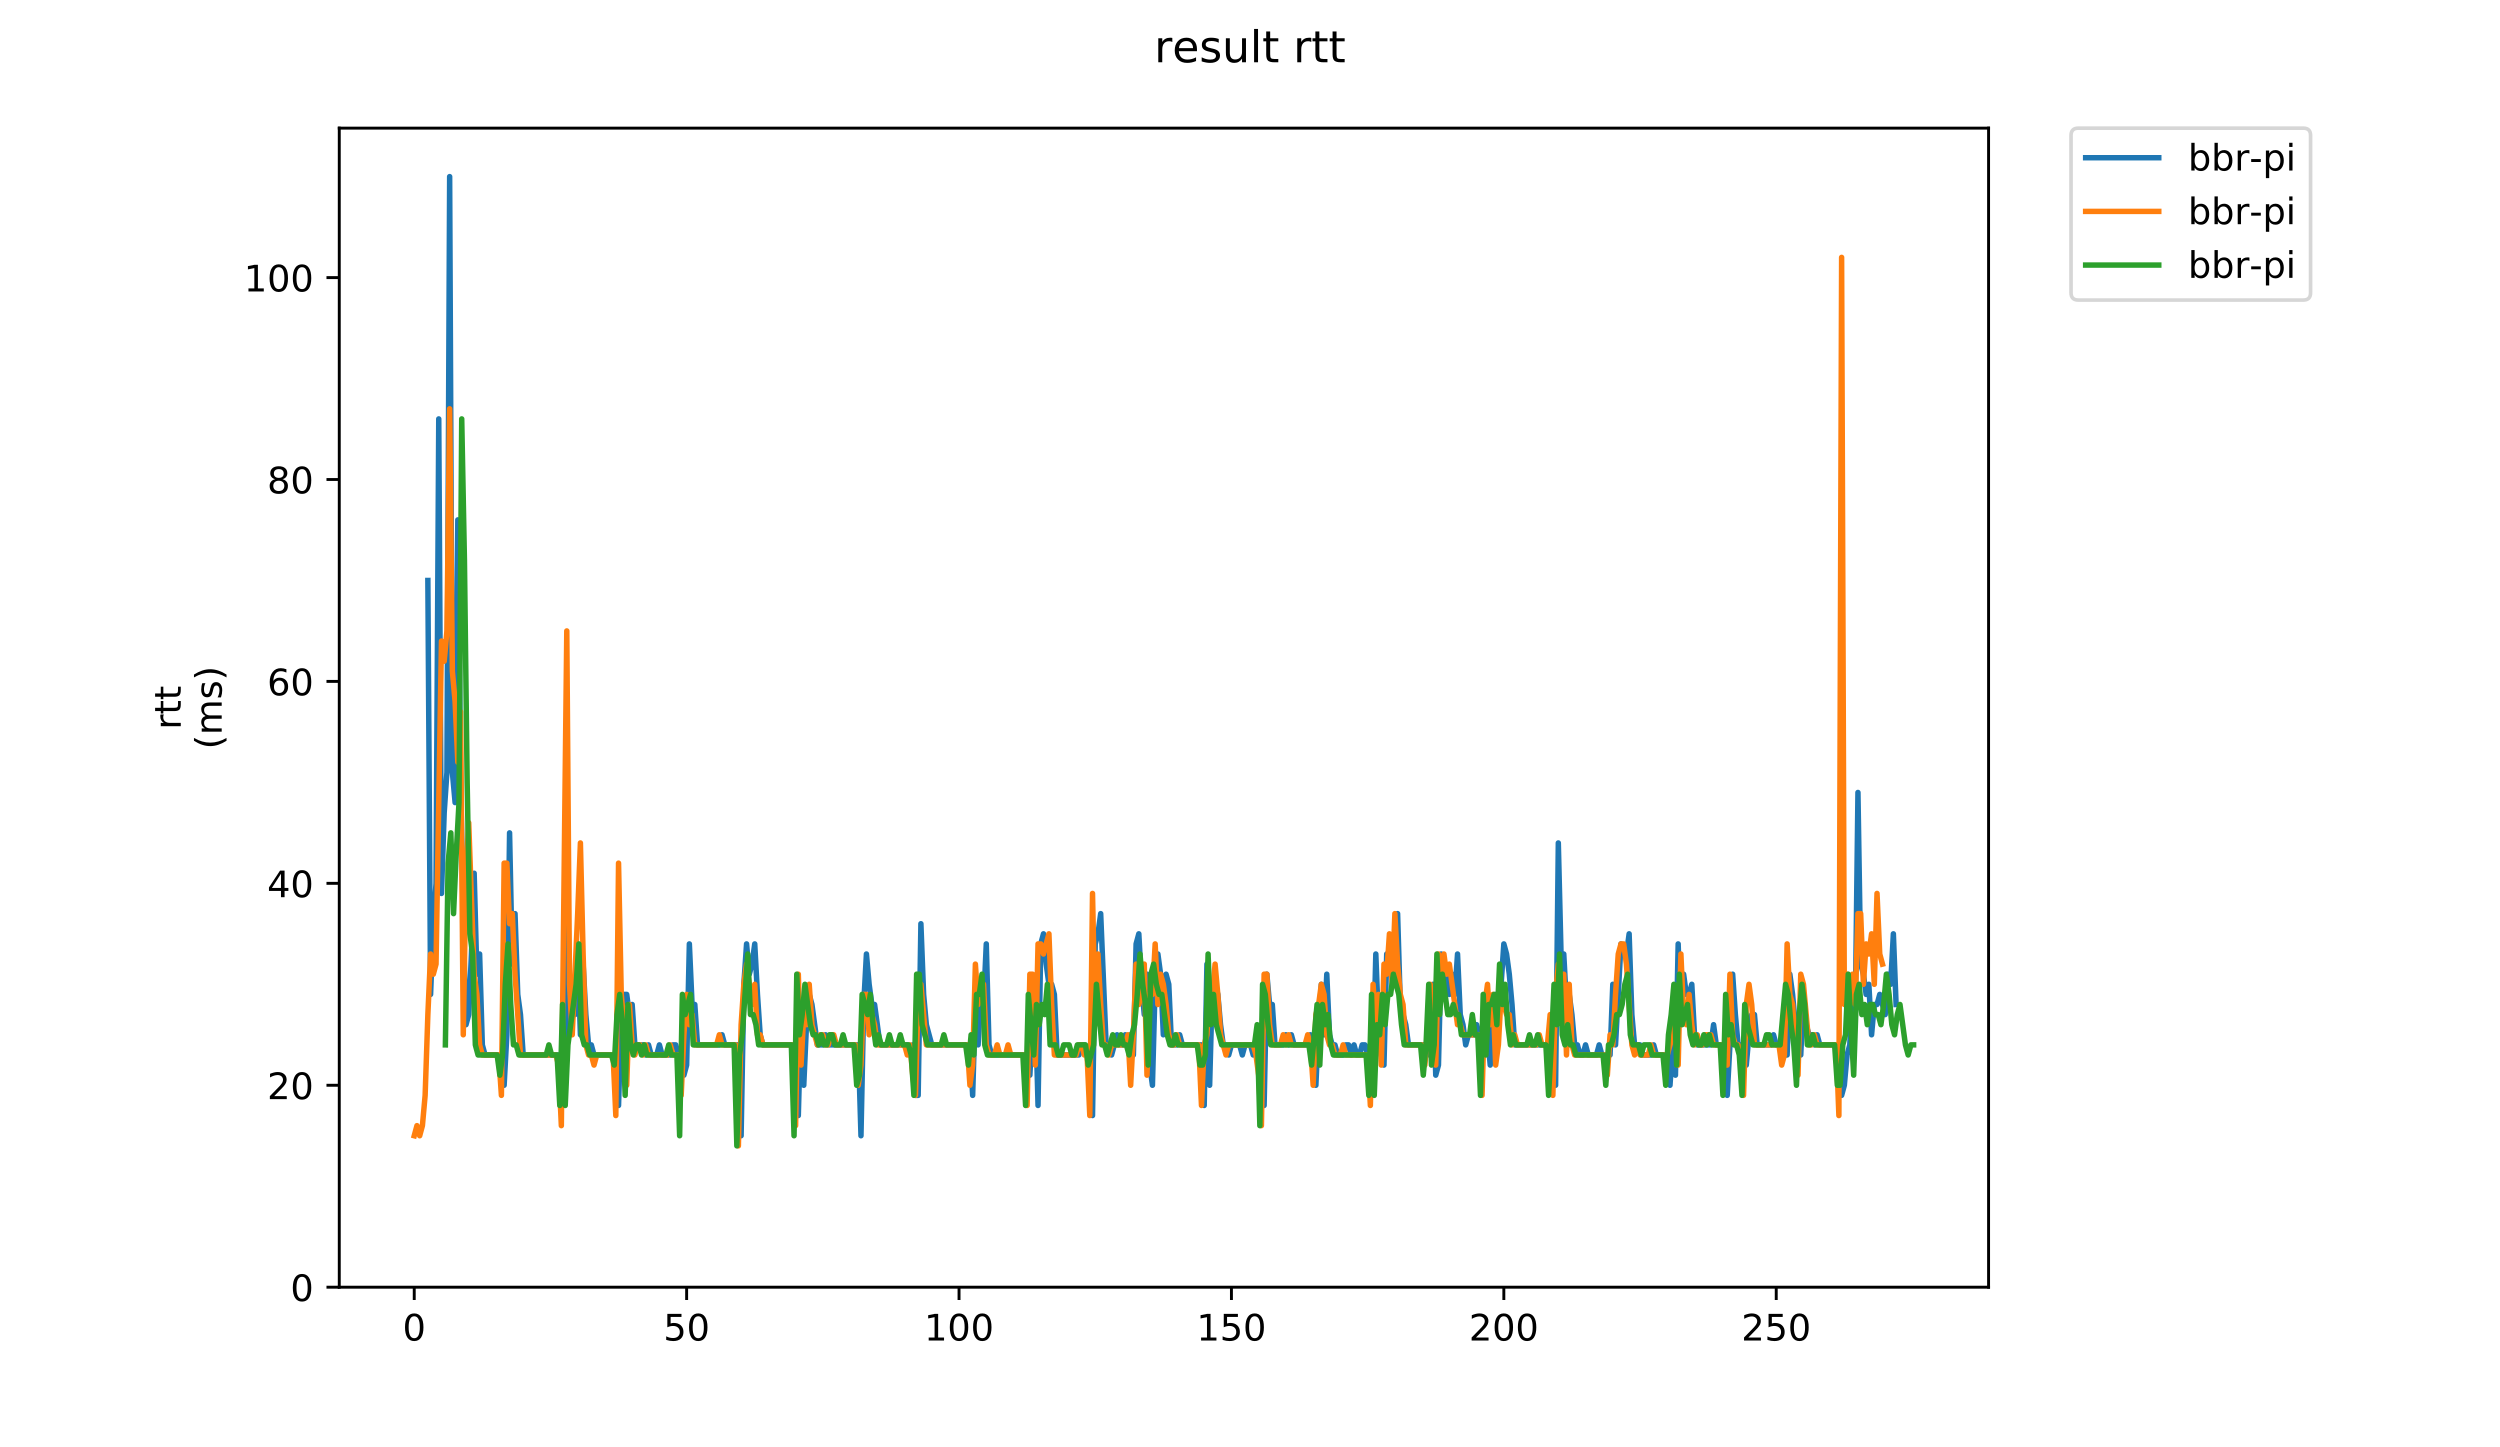 <?xml version="1.0" encoding="utf-8" standalone="no"?>
<!DOCTYPE svg PUBLIC "-//W3C//DTD SVG 1.1//EN"
  "http://www.w3.org/Graphics/SVG/1.1/DTD/svg11.dtd">
<!-- Created with matplotlib (https://matplotlib.org/) -->
<svg height="396pt" version="1.1" viewBox="0 0 684 396" width="684pt" xmlns="http://www.w3.org/2000/svg" xmlns:xlink="http://www.w3.org/1999/xlink">
 <defs>
  <style type="text/css">
*{stroke-linecap:butt;stroke-linejoin:round;}
  </style>
 </defs>
 <g id="figure_1">
  <g id="patch_1">
   <path d="M 0 396 
L 684 396 
L 684 0 
L 0 0 
z
" style="fill:#ffffff;"/>
  </g>
  <g id="axes_1">
   <g id="patch_2">
    <path d="M 92.824 352.174 
L 544.074 352.174 
L 544.074 35.062 
L 92.824 35.062 
z
" style="fill:#ffffff;"/>
   </g>
   <g id="matplotlib.axis_1">
    <g id="xtick_1">
     <g id="line2d_1">
      <defs>
       <path d="M 0 0 
L 0 3.5 
" id="m3b5e8a2529" style="stroke:#000000;stroke-width:0.8;"/>
      </defs>
      <g>
       <use style="stroke:#000000;stroke-width:0.8;" x="113.335" xlink:href="#m3b5e8a2529" y="352.174"/>
      </g>
     </g>
     <g id="text_1">
      <!-- 0 -->
      <defs>
       <path d="M 31.781 66.406 
Q 24.172 66.406 20.328 58.906 
Q 16.5 51.422 16.5 36.375 
Q 16.5 21.391 20.328 13.891 
Q 24.172 6.391 31.781 6.391 
Q 39.453 6.391 43.281 13.891 
Q 47.125 21.391 47.125 36.375 
Q 47.125 51.422 43.281 58.906 
Q 39.453 66.406 31.781 66.406 
z
M 31.781 74.219 
Q 44.047 74.219 50.516 64.516 
Q 56.984 54.828 56.984 36.375 
Q 56.984 17.969 50.516 8.266 
Q 44.047 -1.422 31.781 -1.422 
Q 19.531 -1.422 13.062 8.266 
Q 6.594 17.969 6.594 36.375 
Q 6.594 54.828 13.062 64.516 
Q 19.531 74.219 31.781 74.219 
z
" id="DejaVuSans-48"/>
      </defs>
      <g transform="translate(110.154 366.773)scale(0.1 -0.1)">
       <use xlink:href="#DejaVuSans-48"/>
      </g>
     </g>
    </g>
    <g id="xtick_2">
     <g id="line2d_2">
      <g>
       <use style="stroke:#000000;stroke-width:0.8;" x="187.864" xlink:href="#m3b5e8a2529" y="352.174"/>
      </g>
     </g>
     <g id="text_2">
      <!-- 50 -->
      <defs>
       <path d="M 10.797 72.906 
L 49.516 72.906 
L 49.516 64.594 
L 19.828 64.594 
L 19.828 46.734 
Q 21.969 47.469 24.109 47.828 
Q 26.266 48.188 28.422 48.188 
Q 40.625 48.188 47.75 41.5 
Q 54.891 34.812 54.891 23.391 
Q 54.891 11.625 47.562 5.094 
Q 40.234 -1.422 26.906 -1.422 
Q 22.312 -1.422 17.547 -0.641 
Q 12.797 0.141 7.719 1.703 
L 7.719 11.625 
Q 12.109 9.234 16.797 8.062 
Q 21.484 6.891 26.703 6.891 
Q 35.156 6.891 40.078 11.328 
Q 45.016 15.766 45.016 23.391 
Q 45.016 31 40.078 35.438 
Q 35.156 39.891 26.703 39.891 
Q 22.75 39.891 18.812 39.016 
Q 14.891 38.141 10.797 36.281 
z
" id="DejaVuSans-53"/>
      </defs>
      <g transform="translate(181.501 366.773)scale(0.1 -0.1)">
       <use xlink:href="#DejaVuSans-53"/>
       <use x="63.623" xlink:href="#DejaVuSans-48"/>
      </g>
     </g>
    </g>
    <g id="xtick_3">
     <g id="line2d_3">
      <g>
       <use style="stroke:#000000;stroke-width:0.8;" x="262.392" xlink:href="#m3b5e8a2529" y="352.174"/>
      </g>
     </g>
     <g id="text_3">
      <!-- 100 -->
      <defs>
       <path d="M 12.406 8.297 
L 28.516 8.297 
L 28.516 63.922 
L 10.984 60.406 
L 10.984 69.391 
L 28.422 72.906 
L 38.281 72.906 
L 38.281 8.297 
L 54.391 8.297 
L 54.391 0 
L 12.406 0 
z
" id="DejaVuSans-49"/>
      </defs>
      <g transform="translate(252.849 366.773)scale(0.1 -0.1)">
       <use xlink:href="#DejaVuSans-49"/>
       <use x="63.623" xlink:href="#DejaVuSans-48"/>
       <use x="127.246" xlink:href="#DejaVuSans-48"/>
      </g>
     </g>
    </g>
    <g id="xtick_4">
     <g id="line2d_4">
      <g>
       <use style="stroke:#000000;stroke-width:0.8;" x="336.921" xlink:href="#m3b5e8a2529" y="352.174"/>
      </g>
     </g>
     <g id="text_4">
      <!-- 150 -->
      <g transform="translate(327.377 366.773)scale(0.1 -0.1)">
       <use xlink:href="#DejaVuSans-49"/>
       <use x="63.623" xlink:href="#DejaVuSans-53"/>
       <use x="127.246" xlink:href="#DejaVuSans-48"/>
      </g>
     </g>
    </g>
    <g id="xtick_5">
     <g id="line2d_5">
      <g>
       <use style="stroke:#000000;stroke-width:0.8;" x="411.449" xlink:href="#m3b5e8a2529" y="352.174"/>
      </g>
     </g>
     <g id="text_5">
      <!-- 200 -->
      <defs>
       <path d="M 19.188 8.297 
L 53.609 8.297 
L 53.609 0 
L 7.328 0 
L 7.328 8.297 
Q 12.938 14.109 22.625 23.891 
Q 32.328 33.688 34.812 36.531 
Q 39.547 41.844 41.422 45.531 
Q 43.312 49.219 43.312 52.781 
Q 43.312 58.594 39.234 62.25 
Q 35.156 65.922 28.609 65.922 
Q 23.969 65.922 18.812 64.312 
Q 13.672 62.703 7.812 59.422 
L 7.812 69.391 
Q 13.766 71.781 18.938 73 
Q 24.125 74.219 28.422 74.219 
Q 39.75 74.219 46.484 68.547 
Q 53.219 62.891 53.219 53.422 
Q 53.219 48.922 51.531 44.891 
Q 49.859 40.875 45.406 35.406 
Q 44.188 33.984 37.641 27.219 
Q 31.109 20.453 19.188 8.297 
z
" id="DejaVuSans-50"/>
      </defs>
      <g transform="translate(401.906 366.773)scale(0.1 -0.1)">
       <use xlink:href="#DejaVuSans-50"/>
       <use x="63.623" xlink:href="#DejaVuSans-48"/>
       <use x="127.246" xlink:href="#DejaVuSans-48"/>
      </g>
     </g>
    </g>
    <g id="xtick_6">
     <g id="line2d_6">
      <g>
       <use style="stroke:#000000;stroke-width:0.8;" x="485.978" xlink:href="#m3b5e8a2529" y="352.174"/>
      </g>
     </g>
     <g id="text_6">
      <!-- 250 -->
      <g transform="translate(476.434 366.773)scale(0.1 -0.1)">
       <use xlink:href="#DejaVuSans-50"/>
       <use x="63.623" xlink:href="#DejaVuSans-53"/>
       <use x="127.246" xlink:href="#DejaVuSans-48"/>
      </g>
     </g>
    </g>
   </g>
   <g id="matplotlib.axis_2">
    <g id="ytick_1">
     <g id="line2d_7">
      <defs>
       <path d="M 0 0 
L -3.5 0 
" id="me693004b88" style="stroke:#000000;stroke-width:0.8;"/>
      </defs>
      <g>
       <use style="stroke:#000000;stroke-width:0.8;" x="92.824" xlink:href="#me693004b88" y="352.174"/>
      </g>
     </g>
     <g id="text_7">
      <!-- 0 -->
      <g transform="translate(79.461 355.973)scale(0.1 -0.1)">
       <use xlink:href="#DejaVuSans-48"/>
      </g>
     </g>
    </g>
    <g id="ytick_2">
     <g id="line2d_8">
      <g>
       <use style="stroke:#000000;stroke-width:0.8;" x="92.824" xlink:href="#me693004b88" y="296.928"/>
      </g>
     </g>
     <g id="text_8">
      <!-- 20 -->
      <g transform="translate(73.099 300.727)scale(0.1 -0.1)">
       <use xlink:href="#DejaVuSans-50"/>
       <use x="63.623" xlink:href="#DejaVuSans-48"/>
      </g>
     </g>
    </g>
    <g id="ytick_3">
     <g id="line2d_9">
      <g>
       <use style="stroke:#000000;stroke-width:0.8;" x="92.824" xlink:href="#me693004b88" y="241.682"/>
      </g>
     </g>
     <g id="text_9">
      <!-- 40 -->
      <defs>
       <path d="M 37.797 64.312 
L 12.891 25.391 
L 37.797 25.391 
z
M 35.203 72.906 
L 47.609 72.906 
L 47.609 25.391 
L 58.016 25.391 
L 58.016 17.188 
L 47.609 17.188 
L 47.609 0 
L 37.797 0 
L 37.797 17.188 
L 4.891 17.188 
L 4.891 26.703 
z
" id="DejaVuSans-52"/>
      </defs>
      <g transform="translate(73.099 245.482)scale(0.1 -0.1)">
       <use xlink:href="#DejaVuSans-52"/>
       <use x="63.623" xlink:href="#DejaVuSans-48"/>
      </g>
     </g>
    </g>
    <g id="ytick_4">
     <g id="line2d_10">
      <g>
       <use style="stroke:#000000;stroke-width:0.8;" x="92.824" xlink:href="#me693004b88" y="186.436"/>
      </g>
     </g>
     <g id="text_10">
      <!-- 60 -->
      <defs>
       <path d="M 33.016 40.375 
Q 26.375 40.375 22.484 35.828 
Q 18.609 31.297 18.609 23.391 
Q 18.609 15.531 22.484 10.953 
Q 26.375 6.391 33.016 6.391 
Q 39.656 6.391 43.531 10.953 
Q 47.406 15.531 47.406 23.391 
Q 47.406 31.297 43.531 35.828 
Q 39.656 40.375 33.016 40.375 
z
M 52.594 71.297 
L 52.594 62.312 
Q 48.875 64.062 45.094 64.984 
Q 41.312 65.922 37.594 65.922 
Q 27.828 65.922 22.672 59.328 
Q 17.531 52.734 16.797 39.406 
Q 19.672 43.656 24.016 45.922 
Q 28.375 48.188 33.594 48.188 
Q 44.578 48.188 50.953 41.516 
Q 57.328 34.859 57.328 23.391 
Q 57.328 12.156 50.688 5.359 
Q 44.047 -1.422 33.016 -1.422 
Q 20.359 -1.422 13.672 8.266 
Q 6.984 17.969 6.984 36.375 
Q 6.984 53.656 15.188 63.938 
Q 23.391 74.219 37.203 74.219 
Q 40.922 74.219 44.703 73.484 
Q 48.484 72.75 52.594 71.297 
z
" id="DejaVuSans-54"/>
      </defs>
      <g transform="translate(73.099 190.236)scale(0.1 -0.1)">
       <use xlink:href="#DejaVuSans-54"/>
       <use x="63.623" xlink:href="#DejaVuSans-48"/>
      </g>
     </g>
    </g>
    <g id="ytick_5">
     <g id="line2d_11">
      <g>
       <use style="stroke:#000000;stroke-width:0.8;" x="92.824" xlink:href="#me693004b88" y="131.19"/>
      </g>
     </g>
     <g id="text_11">
      <!-- 80 -->
      <defs>
       <path d="M 31.781 34.625 
Q 24.75 34.625 20.719 30.859 
Q 16.703 27.094 16.703 20.516 
Q 16.703 13.922 20.719 10.156 
Q 24.75 6.391 31.781 6.391 
Q 38.812 6.391 42.859 10.172 
Q 46.922 13.969 46.922 20.516 
Q 46.922 27.094 42.891 30.859 
Q 38.875 34.625 31.781 34.625 
z
M 21.922 38.812 
Q 15.578 40.375 12.031 44.719 
Q 8.5 49.078 8.5 55.328 
Q 8.5 64.062 14.719 69.141 
Q 20.953 74.219 31.781 74.219 
Q 42.672 74.219 48.875 69.141 
Q 55.078 64.062 55.078 55.328 
Q 55.078 49.078 51.531 44.719 
Q 48 40.375 41.703 38.812 
Q 48.828 37.156 52.797 32.312 
Q 56.781 27.484 56.781 20.516 
Q 56.781 9.906 50.312 4.234 
Q 43.844 -1.422 31.781 -1.422 
Q 19.734 -1.422 13.25 4.234 
Q 6.781 9.906 6.781 20.516 
Q 6.781 27.484 10.781 32.312 
Q 14.797 37.156 21.922 38.812 
z
M 18.312 54.391 
Q 18.312 48.734 21.844 45.562 
Q 25.391 42.391 31.781 42.391 
Q 38.141 42.391 41.719 45.562 
Q 45.312 48.734 45.312 54.391 
Q 45.312 60.062 41.719 63.234 
Q 38.141 66.406 31.781 66.406 
Q 25.391 66.406 21.844 63.234 
Q 18.312 60.062 18.312 54.391 
z
" id="DejaVuSans-56"/>
      </defs>
      <g transform="translate(73.099 134.99)scale(0.1 -0.1)">
       <use xlink:href="#DejaVuSans-56"/>
       <use x="63.623" xlink:href="#DejaVuSans-48"/>
      </g>
     </g>
    </g>
    <g id="ytick_6">
     <g id="line2d_12">
      <g>
       <use style="stroke:#000000;stroke-width:0.8;" x="92.824" xlink:href="#me693004b88" y="75.944"/>
      </g>
     </g>
     <g id="text_12">
      <!-- 100 -->
      <g transform="translate(66.736 79.744)scale(0.1 -0.1)">
       <use xlink:href="#DejaVuSans-49"/>
       <use x="63.623" xlink:href="#DejaVuSans-48"/>
       <use x="127.246" xlink:href="#DejaVuSans-48"/>
      </g>
     </g>
    </g>
    <g id="text_13">
     <!-- rtt -->
     <defs>
      <path d="M 41.109 46.297 
Q 39.594 47.172 37.812 47.578 
Q 36.031 48 33.891 48 
Q 26.266 48 22.188 43.047 
Q 18.109 38.094 18.109 28.812 
L 18.109 0 
L 9.078 0 
L 9.078 54.688 
L 18.109 54.688 
L 18.109 46.188 
Q 20.953 51.172 25.484 53.578 
Q 30.031 56 36.531 56 
Q 37.453 56 38.578 55.875 
Q 39.703 55.766 41.062 55.516 
z
" id="DejaVuSans-114"/>
      <path d="M 18.312 70.219 
L 18.312 54.688 
L 36.812 54.688 
L 36.812 47.703 
L 18.312 47.703 
L 18.312 18.016 
Q 18.312 11.328 20.141 9.422 
Q 21.969 7.516 27.594 7.516 
L 36.812 7.516 
L 36.812 0 
L 27.594 0 
Q 17.188 0 13.234 3.875 
Q 9.281 7.766 9.281 18.016 
L 9.281 47.703 
L 2.688 47.703 
L 2.688 54.688 
L 9.281 54.688 
L 9.281 70.219 
z
" id="DejaVuSans-116"/>
     </defs>
     <g transform="translate(49.459 199.594)rotate(-90)scale(0.1 -0.1)">
      <use xlink:href="#DejaVuSans-114"/>
      <use x="41.113" xlink:href="#DejaVuSans-116"/>
      <use x="80.322" xlink:href="#DejaVuSans-116"/>
     </g>
     <!-- (ms) -->
     <defs>
      <path d="M 31 75.875 
Q 24.469 64.656 21.281 53.656 
Q 18.109 42.672 18.109 31.391 
Q 18.109 20.125 21.312 9.062 
Q 24.516 -2 31 -13.188 
L 23.188 -13.188 
Q 15.875 -1.703 12.234 9.375 
Q 8.594 20.453 8.594 31.391 
Q 8.594 42.281 12.203 53.312 
Q 15.828 64.359 23.188 75.875 
z
" id="DejaVuSans-40"/>
      <path d="M 52 44.188 
Q 55.375 50.25 60.062 53.125 
Q 64.75 56 71.094 56 
Q 79.641 56 84.281 50.016 
Q 88.922 44.047 88.922 33.016 
L 88.922 0 
L 79.891 0 
L 79.891 32.719 
Q 79.891 40.578 77.094 44.375 
Q 74.312 48.188 68.609 48.188 
Q 61.625 48.188 57.562 43.547 
Q 53.516 38.922 53.516 30.906 
L 53.516 0 
L 44.484 0 
L 44.484 32.719 
Q 44.484 40.625 41.703 44.406 
Q 38.922 48.188 33.109 48.188 
Q 26.219 48.188 22.156 43.531 
Q 18.109 38.875 18.109 30.906 
L 18.109 0 
L 9.078 0 
L 9.078 54.688 
L 18.109 54.688 
L 18.109 46.188 
Q 21.188 51.219 25.484 53.609 
Q 29.781 56 35.688 56 
Q 41.656 56 45.828 52.969 
Q 50 49.953 52 44.188 
z
" id="DejaVuSans-109"/>
      <path d="M 44.281 53.078 
L 44.281 44.578 
Q 40.484 46.531 36.375 47.5 
Q 32.281 48.484 27.875 48.484 
Q 21.188 48.484 17.844 46.438 
Q 14.5 44.391 14.5 40.281 
Q 14.5 37.156 16.891 35.375 
Q 19.281 33.594 26.516 31.984 
L 29.594 31.297 
Q 39.156 29.25 43.188 25.516 
Q 47.219 21.781 47.219 15.094 
Q 47.219 7.469 41.188 3.016 
Q 35.156 -1.422 24.609 -1.422 
Q 20.219 -1.422 15.453 -0.562 
Q 10.688 0.297 5.422 2 
L 5.422 11.281 
Q 10.406 8.688 15.234 7.391 
Q 20.062 6.109 24.812 6.109 
Q 31.156 6.109 34.562 8.281 
Q 37.984 10.453 37.984 14.406 
Q 37.984 18.062 35.516 20.016 
Q 33.062 21.969 24.703 23.781 
L 21.578 24.516 
Q 13.234 26.266 9.516 29.906 
Q 5.812 33.547 5.812 39.891 
Q 5.812 47.609 11.281 51.797 
Q 16.75 56 26.812 56 
Q 31.781 56 36.172 55.266 
Q 40.578 54.547 44.281 53.078 
z
" id="DejaVuSans-115"/>
      <path d="M 8.016 75.875 
L 15.828 75.875 
Q 23.141 64.359 26.781 53.312 
Q 30.422 42.281 30.422 31.391 
Q 30.422 20.453 26.781 9.375 
Q 23.141 -1.703 15.828 -13.188 
L 8.016 -13.188 
Q 14.5 -2 17.703 9.062 
Q 20.906 20.125 20.906 31.391 
Q 20.906 42.672 17.703 53.656 
Q 14.5 64.656 8.016 75.875 
z
" id="DejaVuSans-41"/>
     </defs>
     <g transform="translate(60.657 204.995)rotate(-90)scale(0.1 -0.1)">
      <use xlink:href="#DejaVuSans-40"/>
      <use x="39.014" xlink:href="#DejaVuSans-109"/>
      <use x="136.426" xlink:href="#DejaVuSans-115"/>
      <use x="188.525" xlink:href="#DejaVuSans-41"/>
     </g>
    </g>
   </g>
   <g id="line2d_13">
    <path clip-path="url(#pafab66c218)" d="M 117.062 158.813 
L 117.807 272.068 
L 118.552 252.731 
L 119.298 241.682 
L 120.043 114.617 
L 120.788 244.445 
L 121.533 222.346 
L 122.279 211.297 
L 123.024 48.322 
L 123.769 211.297 
L 124.515 219.584 
L 125.26 142.24 
L 126.005 211.297 
L 126.75 252.731 
L 127.496 280.354 
L 128.241 277.592 
L 128.986 261.018 
L 129.732 238.92 
L 130.477 266.543 
L 131.222 261.018 
L 131.967 285.879 
L 132.713 288.641 
L 137.184 288.641 
L 137.93 296.928 
L 138.675 283.117 
L 139.42 227.871 
L 140.166 263.781 
L 140.911 249.969 
L 141.656 272.068 
L 142.401 277.592 
L 143.147 288.641 
L 153.581 288.641 
L 154.326 299.691 
L 155.071 252.731 
L 155.817 283.117 
L 156.562 272.068 
L 157.307 277.592 
L 158.052 261.018 
L 158.798 283.117 
L 159.543 263.781 
L 160.288 277.592 
L 161.034 285.879 
L 161.779 285.879 
L 162.524 288.641 
L 168.486 288.641 
L 169.232 302.453 
L 169.977 277.592 
L 170.722 272.068 
L 171.468 272.068 
L 172.213 277.592 
L 172.958 274.83 
L 173.703 285.879 
L 175.939 285.879 
L 176.685 288.641 
L 177.43 285.879 
L 178.175 288.641 
L 179.666 288.641 
L 180.411 285.879 
L 181.156 288.641 
L 183.392 288.641 
L 184.137 285.879 
L 184.883 285.879 
L 185.628 288.641 
L 186.373 288.641 
L 187.118 294.166 
L 187.864 291.404 
L 188.609 258.256 
L 189.354 274.83 
L 190.1 274.83 
L 190.845 285.879 
L 196.807 285.879 
L 197.552 283.117 
L 198.298 285.879 
L 202.024 285.879 
L 202.769 310.74 
L 203.515 269.305 
L 204.26 258.256 
L 205.005 266.543 
L 205.751 263.781 
L 206.496 258.256 
L 207.241 272.068 
L 207.986 283.117 
L 208.732 285.879 
L 217.675 285.879 
L 218.42 305.215 
L 219.166 277.592 
L 219.911 296.928 
L 220.656 280.354 
L 221.402 272.068 
L 222.147 274.83 
L 223.637 285.879 
L 225.128 285.879 
L 225.873 283.117 
L 226.619 285.879 
L 234.817 285.879 
L 235.562 310.74 
L 236.307 274.83 
L 237.053 261.018 
L 237.798 269.305 
L 238.543 274.83 
L 239.288 274.83 
L 240.779 285.879 
L 248.232 285.879 
L 248.977 288.641 
L 249.722 285.879 
L 250.468 299.691 
L 251.213 299.691 
L 251.958 252.731 
L 252.704 272.068 
L 253.449 280.354 
L 254.939 285.879 
L 265.373 285.879 
L 266.119 299.691 
L 266.864 274.83 
L 267.609 285.879 
L 268.355 272.068 
L 269.1 274.83 
L 269.845 258.256 
L 270.59 285.879 
L 271.336 288.641 
L 281.024 288.641 
L 281.77 294.166 
L 282.515 280.354 
L 283.26 274.83 
L 284.006 302.453 
L 284.751 258.256 
L 285.496 255.494 
L 286.241 263.781 
L 286.987 269.305 
L 287.732 269.305 
L 288.477 272.068 
L 289.223 288.641 
L 295.185 288.641 
L 295.93 285.879 
L 296.675 285.879 
L 297.421 288.641 
L 298.166 288.641 
L 298.911 305.215 
L 299.657 258.256 
L 300.402 255.494 
L 301.147 249.969 
L 302.638 285.879 
L 303.383 285.879 
L 304.128 288.641 
L 305.619 283.117 
L 306.364 285.879 
L 307.109 285.879 
L 307.855 283.117 
L 308.6 285.879 
L 309.345 283.117 
L 310.091 288.641 
L 310.836 258.256 
L 311.581 255.494 
L 312.326 269.305 
L 313.072 277.592 
L 313.817 266.543 
L 314.562 291.404 
L 315.308 296.928 
L 316.053 269.305 
L 316.798 261.018 
L 317.543 266.543 
L 318.289 283.117 
L 319.034 266.543 
L 319.779 269.305 
L 320.525 285.879 
L 322.015 285.879 
L 322.76 283.117 
L 323.506 285.879 
L 328.723 285.879 
L 329.468 302.453 
L 330.213 263.781 
L 330.959 296.928 
L 331.704 269.305 
L 332.449 269.305 
L 333.194 272.068 
L 333.94 280.354 
L 334.685 285.879 
L 335.43 285.879 
L 336.176 288.641 
L 336.921 285.879 
L 339.157 285.879 
L 339.902 288.641 
L 340.647 285.879 
L 342.138 285.879 
L 342.883 288.641 
L 343.628 285.879 
L 344.374 285.879 
L 345.119 296.928 
L 345.864 302.453 
L 346.61 266.543 
L 347.355 274.83 
L 348.1 274.83 
L 348.845 285.879 
L 351.081 285.879 
L 351.826 283.117 
L 352.572 285.879 
L 353.317 283.117 
L 354.062 285.879 
L 357.789 285.879 
L 358.534 283.117 
L 359.279 285.879 
L 360.025 296.928 
L 360.77 280.354 
L 361.515 269.305 
L 362.26 283.117 
L 363.006 266.543 
L 363.751 283.117 
L 364.496 285.879 
L 365.242 285.879 
L 365.987 288.641 
L 367.477 288.641 
L 368.223 285.879 
L 368.968 285.879 
L 369.713 288.641 
L 370.459 285.879 
L 371.204 288.641 
L 371.949 288.641 
L 372.694 285.879 
L 373.44 285.879 
L 374.185 288.641 
L 374.93 285.879 
L 375.676 291.404 
L 376.421 261.018 
L 377.166 280.354 
L 377.911 288.641 
L 378.657 291.404 
L 379.402 261.018 
L 380.893 261.018 
L 381.638 269.305 
L 382.383 249.969 
L 383.128 274.83 
L 384.619 280.354 
L 385.364 285.879 
L 389.836 285.879 
L 390.581 288.641 
L 391.327 285.879 
L 392.072 269.305 
L 392.817 294.166 
L 393.562 291.404 
L 394.308 261.018 
L 395.053 269.305 
L 395.798 266.543 
L 396.544 272.068 
L 397.289 266.543 
L 398.034 272.068 
L 398.779 261.018 
L 399.525 277.592 
L 400.27 280.354 
L 401.015 285.879 
L 401.761 283.117 
L 403.251 283.117 
L 403.996 280.354 
L 404.742 283.117 
L 405.487 283.117 
L 406.232 285.879 
L 406.978 283.117 
L 407.723 291.404 
L 408.468 274.83 
L 409.213 272.068 
L 409.959 274.83 
L 410.704 269.305 
L 411.449 258.256 
L 412.195 261.018 
L 412.94 266.543 
L 413.685 274.83 
L 414.43 285.879 
L 424.119 285.879 
L 424.864 294.166 
L 425.61 296.928 
L 426.355 230.633 
L 427.1 261.018 
L 427.846 261.018 
L 428.591 274.83 
L 429.336 272.068 
L 430.081 277.592 
L 430.827 285.879 
L 431.572 285.879 
L 432.317 288.641 
L 433.063 288.641 
L 433.808 285.879 
L 434.553 288.641 
L 436.789 288.641 
L 437.534 285.879 
L 438.28 288.641 
L 440.515 288.641 
L 441.261 269.305 
L 442.006 285.879 
L 443.497 258.256 
L 444.242 261.018 
L 444.987 261.018 
L 445.732 255.494 
L 446.478 277.592 
L 447.223 285.879 
L 448.714 285.879 
L 449.459 288.641 
L 451.695 288.641 
L 452.44 285.879 
L 453.185 288.641 
L 456.166 288.641 
L 456.912 296.928 
L 457.657 285.879 
L 458.402 294.166 
L 459.148 258.256 
L 459.893 280.354 
L 460.638 266.543 
L 461.383 272.068 
L 462.129 272.068 
L 462.874 269.305 
L 463.619 283.117 
L 464.365 285.879 
L 468.091 285.879 
L 468.836 280.354 
L 469.582 285.879 
L 471.817 285.879 
L 472.563 299.691 
L 473.308 285.879 
L 474.053 266.543 
L 474.799 277.592 
L 475.544 285.879 
L 476.289 285.879 
L 477.78 291.404 
L 478.525 283.117 
L 479.27 277.592 
L 480.016 277.592 
L 480.761 285.879 
L 484.487 285.879 
L 485.233 283.117 
L 485.978 285.879 
L 487.468 285.879 
L 488.214 288.641 
L 488.959 288.641 
L 489.704 266.543 
L 490.45 272.068 
L 491.195 280.354 
L 491.94 285.879 
L 492.685 288.641 
L 493.431 272.068 
L 494.176 280.354 
L 494.921 283.117 
L 495.667 283.117 
L 496.412 285.879 
L 497.157 283.117 
L 497.902 285.879 
L 503.119 285.879 
L 503.865 299.691 
L 504.61 296.928 
L 505.355 288.641 
L 506.101 285.879 
L 506.846 272.068 
L 507.591 277.592 
L 508.336 216.822 
L 509.082 263.781 
L 509.827 266.543 
L 510.572 272.068 
L 511.318 269.305 
L 512.063 283.117 
L 512.808 274.83 
L 513.553 274.83 
L 514.299 272.068 
L 515.789 277.592 
L 516.535 266.543 
L 517.28 269.305 
L 518.025 255.494 
L 518.77 274.83 
L 518.77 274.83 
" style="fill:none;stroke:#1f77b4;stroke-linecap:square;stroke-width:1.5;"/>
   </g>
   <g id="line2d_14">
    <path clip-path="url(#pafab66c218)" d="M 113.335 310.74 
L 114.081 307.977 
L 114.826 310.74 
L 115.571 307.977 
L 116.316 299.691 
L 117.062 277.592 
L 117.807 261.018 
L 118.552 266.543 
L 119.298 263.781 
L 120.788 175.387 
L 121.533 180.912 
L 122.279 172.625 
L 123.024 111.854 
L 123.769 183.674 
L 124.515 191.961 
L 125.26 208.535 
L 126.005 194.723 
L 126.75 283.117 
L 127.496 238.92 
L 128.241 225.109 
L 129.732 266.543 
L 130.477 272.068 
L 131.222 285.879 
L 131.967 288.641 
L 136.439 288.641 
L 137.184 299.691 
L 137.93 236.158 
L 138.675 236.158 
L 139.42 252.731 
L 140.166 249.969 
L 140.911 266.543 
L 142.401 288.641 
L 152.09 288.641 
L 152.835 291.404 
L 153.581 307.977 
L 155.071 172.625 
L 155.817 269.305 
L 156.562 283.117 
L 158.052 249.969 
L 158.798 230.633 
L 159.543 261.018 
L 160.288 285.879 
L 161.034 288.641 
L 161.779 288.641 
L 162.524 291.404 
L 163.269 288.641 
L 167.741 288.641 
L 168.486 305.215 
L 169.232 236.158 
L 169.977 272.068 
L 170.722 280.354 
L 171.468 296.928 
L 172.213 274.83 
L 172.958 285.879 
L 173.703 288.641 
L 174.449 285.879 
L 175.194 285.879 
L 175.939 288.641 
L 176.685 285.879 
L 177.43 288.641 
L 182.647 288.641 
L 183.392 285.879 
L 184.137 288.641 
L 185.628 288.641 
L 186.373 299.691 
L 187.118 283.117 
L 187.864 272.068 
L 188.609 280.354 
L 189.354 277.592 
L 190.1 285.879 
L 196.062 285.879 
L 196.807 283.117 
L 197.552 285.879 
L 201.279 285.879 
L 202.024 313.502 
L 202.769 280.354 
L 203.515 269.305 
L 204.26 263.781 
L 205.751 274.83 
L 206.496 269.305 
L 207.241 283.117 
L 207.986 283.117 
L 208.732 285.879 
L 216.93 285.879 
L 217.675 307.977 
L 218.42 266.543 
L 219.166 291.404 
L 219.911 277.592 
L 220.656 280.354 
L 221.402 269.305 
L 222.147 280.354 
L 223.637 285.879 
L 224.383 283.117 
L 225.128 283.117 
L 225.873 285.879 
L 226.619 285.879 
L 227.364 283.117 
L 228.109 283.117 
L 228.854 285.879 
L 234.071 285.879 
L 234.817 296.928 
L 235.562 291.404 
L 236.307 272.068 
L 237.053 272.068 
L 237.798 283.117 
L 238.543 277.592 
L 239.288 280.354 
L 240.034 285.879 
L 247.487 285.879 
L 248.232 288.641 
L 248.977 285.879 
L 249.722 294.166 
L 250.468 299.691 
L 251.213 272.068 
L 251.958 269.305 
L 253.449 285.879 
L 264.628 285.879 
L 265.373 296.928 
L 266.119 291.404 
L 266.864 263.781 
L 267.609 274.83 
L 268.355 269.305 
L 269.1 269.305 
L 269.845 285.879 
L 270.59 288.641 
L 272.081 288.641 
L 272.826 285.879 
L 273.572 288.641 
L 275.062 288.641 
L 275.807 285.879 
L 276.553 288.641 
L 280.279 288.641 
L 281.024 302.453 
L 281.77 266.543 
L 282.515 266.543 
L 283.26 291.404 
L 284.006 258.256 
L 284.751 258.256 
L 285.496 261.018 
L 286.987 255.494 
L 287.732 274.83 
L 288.477 288.641 
L 294.44 288.641 
L 295.185 285.879 
L 295.93 285.879 
L 296.675 288.641 
L 297.421 288.641 
L 298.166 305.215 
L 298.911 244.445 
L 299.657 280.354 
L 300.402 261.018 
L 301.147 274.83 
L 301.892 285.879 
L 302.638 285.879 
L 303.383 288.641 
L 304.128 285.879 
L 307.855 285.879 
L 308.6 283.117 
L 309.345 296.928 
L 310.091 283.117 
L 310.836 263.781 
L 311.581 274.83 
L 312.326 272.068 
L 313.072 263.781 
L 313.817 294.166 
L 314.562 272.068 
L 315.308 272.068 
L 316.053 258.256 
L 316.798 274.83 
L 317.543 266.543 
L 318.289 269.305 
L 319.034 274.83 
L 319.779 283.117 
L 320.525 285.879 
L 321.27 285.879 
L 322.015 283.117 
L 322.76 285.879 
L 327.977 285.879 
L 328.723 302.453 
L 329.468 285.879 
L 330.213 283.117 
L 330.959 269.305 
L 331.704 272.068 
L 332.449 263.781 
L 333.194 272.068 
L 333.94 283.117 
L 335.43 288.641 
L 336.176 285.879 
L 342.883 285.879 
L 343.628 288.641 
L 344.374 294.166 
L 345.119 307.977 
L 345.864 266.543 
L 346.61 266.543 
L 347.355 280.354 
L 348.1 285.879 
L 350.336 285.879 
L 351.081 283.117 
L 351.826 285.879 
L 352.572 283.117 
L 353.317 285.879 
L 357.043 285.879 
L 357.789 283.117 
L 358.534 285.879 
L 359.279 296.928 
L 360.025 277.592 
L 360.77 274.83 
L 361.515 269.305 
L 362.26 272.068 
L 363.006 283.117 
L 363.751 285.879 
L 364.496 285.879 
L 365.242 288.641 
L 366.732 288.641 
L 367.477 285.879 
L 368.223 288.641 
L 374.185 288.641 
L 374.93 302.453 
L 375.676 269.305 
L 376.421 280.354 
L 377.166 272.068 
L 377.911 291.404 
L 378.657 263.781 
L 379.402 266.543 
L 380.147 255.494 
L 380.893 269.305 
L 381.638 249.969 
L 382.383 263.781 
L 383.128 272.068 
L 383.874 274.83 
L 384.619 285.879 
L 389.091 285.879 
L 389.836 291.404 
L 390.581 283.117 
L 391.327 269.305 
L 392.072 288.641 
L 392.817 291.404 
L 393.562 261.018 
L 394.308 269.305 
L 395.053 261.018 
L 395.798 266.543 
L 396.544 263.781 
L 398.779 280.354 
L 399.525 280.354 
L 400.27 283.117 
L 404.742 283.117 
L 405.487 299.691 
L 406.232 274.83 
L 406.978 269.305 
L 407.723 280.354 
L 408.468 272.068 
L 409.213 291.404 
L 409.959 285.879 
L 410.704 272.068 
L 412.195 277.592 
L 412.94 277.592 
L 413.685 285.879 
L 414.43 283.117 
L 415.176 285.879 
L 420.393 285.879 
L 421.138 283.117 
L 421.883 285.879 
L 423.374 285.879 
L 424.119 277.592 
L 424.864 299.691 
L 425.61 272.068 
L 426.355 263.781 
L 427.1 269.305 
L 427.846 266.543 
L 428.591 288.641 
L 429.336 269.305 
L 430.081 285.879 
L 430.827 288.641 
L 439.025 288.641 
L 439.77 294.166 
L 440.515 283.117 
L 441.261 285.879 
L 442.006 272.068 
L 442.751 261.018 
L 443.497 258.256 
L 444.242 258.256 
L 444.987 263.781 
L 446.478 285.879 
L 447.223 288.641 
L 447.968 285.879 
L 448.714 288.641 
L 450.949 288.641 
L 451.695 285.879 
L 452.44 288.641 
L 456.166 288.641 
L 457.657 283.117 
L 458.402 277.592 
L 459.148 291.404 
L 459.893 261.018 
L 460.638 277.592 
L 461.383 280.354 
L 462.129 272.068 
L 462.874 280.354 
L 463.619 285.879 
L 464.365 283.117 
L 465.11 285.879 
L 465.855 285.879 
L 466.6 283.117 
L 468.091 283.117 
L 468.836 285.879 
L 471.072 285.879 
L 471.817 291.404 
L 472.563 291.404 
L 473.308 266.543 
L 474.053 283.117 
L 474.799 285.879 
L 475.544 285.879 
L 476.289 288.641 
L 477.034 299.691 
L 477.78 274.83 
L 478.525 269.305 
L 479.27 274.83 
L 480.016 285.879 
L 486.723 285.879 
L 487.468 291.404 
L 488.214 288.641 
L 488.959 258.256 
L 489.704 272.068 
L 490.45 274.83 
L 491.195 285.879 
L 491.94 294.166 
L 492.685 266.543 
L 493.431 269.305 
L 494.921 285.879 
L 495.667 285.879 
L 496.412 283.117 
L 497.157 285.879 
L 502.374 285.879 
L 503.119 305.215 
L 503.865 70.42 
L 504.61 274.83 
L 505.355 266.543 
L 506.101 274.83 
L 506.846 266.543 
L 507.591 274.83 
L 508.336 249.969 
L 509.082 249.969 
L 509.827 269.305 
L 510.572 258.256 
L 511.318 261.018 
L 512.063 255.494 
L 512.808 269.305 
L 513.553 244.445 
L 514.299 261.018 
L 515.044 263.781 
L 515.044 263.781 
" style="fill:none;stroke:#ff7f0e;stroke-linecap:square;stroke-width:1.5;"/>
   </g>
   <g id="line2d_15">
    <path clip-path="url(#pafab66c218)" d="M 121.854 285.879 
L 122.599 236.158 
L 123.344 227.871 
L 124.09 249.969 
L 124.835 233.395 
L 125.58 219.584 
L 126.326 114.617 
L 127.071 153.289 
L 127.816 214.059 
L 128.561 255.494 
L 129.307 261.018 
L 130.052 285.879 
L 130.797 288.641 
L 136.014 288.641 
L 136.76 294.166 
L 137.505 288.641 
L 138.25 269.305 
L 138.995 258.256 
L 139.741 274.83 
L 140.486 285.879 
L 141.231 285.879 
L 141.977 288.641 
L 149.429 288.641 
L 150.175 285.879 
L 150.92 288.641 
L 152.411 288.641 
L 153.156 302.453 
L 153.901 274.83 
L 154.646 302.453 
L 155.392 285.879 
L 157.628 269.305 
L 158.373 258.256 
L 159.118 283.117 
L 159.863 285.879 
L 160.609 285.879 
L 161.354 288.641 
L 167.316 288.641 
L 168.062 291.404 
L 168.807 277.592 
L 169.552 272.068 
L 170.297 280.354 
L 171.043 299.691 
L 171.788 274.83 
L 172.533 285.879 
L 173.279 288.641 
L 174.024 285.879 
L 174.769 285.879 
L 175.514 288.641 
L 176.26 285.879 
L 177.005 288.641 
L 182.222 288.641 
L 182.967 285.879 
L 183.713 288.641 
L 185.203 288.641 
L 185.948 310.74 
L 186.694 272.068 
L 187.439 277.592 
L 188.93 272.068 
L 189.675 285.879 
L 200.854 285.879 
L 201.599 313.502 
L 202.345 288.641 
L 203.09 283.117 
L 204.581 261.018 
L 205.326 277.592 
L 206.071 277.592 
L 206.816 280.354 
L 207.562 285.879 
L 216.505 285.879 
L 217.25 310.74 
L 217.996 266.543 
L 218.741 283.117 
L 219.486 277.592 
L 220.232 269.305 
L 221.722 280.354 
L 222.467 283.117 
L 223.213 283.117 
L 223.958 285.879 
L 224.703 283.117 
L 225.449 285.879 
L 226.194 285.879 
L 226.939 283.117 
L 227.684 283.117 
L 228.43 285.879 
L 229.92 285.879 
L 230.666 283.117 
L 231.411 285.879 
L 233.647 285.879 
L 234.392 296.928 
L 235.137 294.166 
L 235.882 272.068 
L 237.373 277.592 
L 238.118 272.068 
L 238.864 280.354 
L 239.609 285.879 
L 240.354 283.117 
L 241.099 285.879 
L 242.59 285.879 
L 243.335 283.117 
L 244.081 285.879 
L 245.571 285.879 
L 246.316 283.117 
L 247.062 285.879 
L 248.552 285.879 
L 249.298 288.641 
L 250.043 299.691 
L 250.788 266.543 
L 251.533 266.543 
L 252.279 280.354 
L 253.769 285.879 
L 257.496 285.879 
L 258.241 283.117 
L 258.986 285.879 
L 264.203 285.879 
L 264.949 291.404 
L 265.694 283.117 
L 266.439 288.641 
L 267.184 272.068 
L 267.93 272.068 
L 268.675 266.543 
L 269.42 285.879 
L 270.166 288.641 
L 279.854 288.641 
L 280.6 302.453 
L 281.345 272.068 
L 282.835 288.641 
L 283.581 274.83 
L 284.326 280.354 
L 285.071 274.83 
L 285.817 277.592 
L 286.562 269.305 
L 287.307 285.879 
L 288.798 285.879 
L 289.543 288.641 
L 290.288 288.641 
L 291.034 285.879 
L 292.524 285.879 
L 293.269 288.641 
L 294.015 288.641 
L 294.76 285.879 
L 296.996 285.879 
L 297.741 291.404 
L 299.232 285.879 
L 299.977 269.305 
L 301.468 285.879 
L 302.213 285.879 
L 302.958 288.641 
L 304.449 283.117 
L 305.194 285.879 
L 305.939 285.879 
L 306.685 283.117 
L 307.43 285.879 
L 308.175 285.879 
L 308.92 288.641 
L 309.666 283.117 
L 310.411 280.354 
L 311.156 272.068 
L 311.902 261.018 
L 312.647 269.305 
L 313.392 274.83 
L 314.137 291.404 
L 314.883 266.543 
L 315.628 263.781 
L 316.373 269.305 
L 317.119 272.068 
L 317.864 272.068 
L 319.354 283.117 
L 320.1 285.879 
L 320.845 285.879 
L 321.59 283.117 
L 322.336 285.879 
L 327.553 285.879 
L 328.298 291.404 
L 329.043 291.404 
L 329.788 288.641 
L 330.534 261.018 
L 331.279 280.354 
L 332.024 272.068 
L 332.77 280.354 
L 334.26 285.879 
L 343.204 285.879 
L 343.949 280.354 
L 344.694 307.977 
L 345.439 269.305 
L 346.185 272.068 
L 346.93 280.354 
L 347.675 285.879 
L 358.109 285.879 
L 358.855 291.404 
L 360.345 274.83 
L 361.09 291.404 
L 361.836 274.83 
L 362.581 280.354 
L 363.326 277.592 
L 364.072 285.879 
L 364.817 288.641 
L 373.76 288.641 
L 374.506 299.691 
L 375.251 272.068 
L 375.996 299.691 
L 376.741 280.354 
L 377.487 283.117 
L 378.232 272.068 
L 378.977 280.354 
L 379.723 272.068 
L 380.468 272.068 
L 381.213 266.543 
L 382.704 272.068 
L 383.449 280.354 
L 384.194 285.879 
L 388.666 285.879 
L 389.411 294.166 
L 390.157 285.879 
L 390.902 269.305 
L 391.647 291.404 
L 392.392 285.879 
L 393.138 261.018 
L 393.883 277.592 
L 394.628 266.543 
L 396.119 277.592 
L 396.864 277.592 
L 397.609 274.83 
L 398.355 277.592 
L 399.1 277.592 
L 399.845 283.117 
L 402.081 283.117 
L 402.826 277.592 
L 403.572 283.117 
L 404.317 283.117 
L 405.062 299.691 
L 405.807 272.068 
L 406.553 288.641 
L 407.298 274.83 
L 408.043 274.83 
L 408.789 272.068 
L 409.534 280.354 
L 410.279 263.781 
L 411.024 274.83 
L 411.77 269.305 
L 412.515 280.354 
L 413.26 285.879 
L 414.006 283.117 
L 414.751 285.879 
L 417.732 285.879 
L 418.477 283.117 
L 419.223 285.879 
L 419.968 285.879 
L 420.713 283.117 
L 421.458 285.879 
L 422.949 285.879 
L 423.694 299.691 
L 424.44 285.879 
L 425.185 269.305 
L 425.93 280.354 
L 426.675 261.018 
L 427.421 283.117 
L 428.166 285.879 
L 428.911 280.354 
L 429.657 285.879 
L 430.402 285.879 
L 431.147 288.641 
L 438.6 288.641 
L 439.345 296.928 
L 440.091 285.879 
L 440.836 285.879 
L 441.581 283.117 
L 442.326 277.592 
L 443.072 277.592 
L 443.817 274.83 
L 444.562 269.305 
L 445.308 266.543 
L 446.053 283.117 
L 446.798 285.879 
L 448.289 285.879 
L 449.034 288.641 
L 449.779 285.879 
L 451.27 285.879 
L 452.015 288.641 
L 454.996 288.641 
L 455.742 296.928 
L 456.487 283.117 
L 457.232 277.592 
L 457.977 269.305 
L 458.723 291.404 
L 459.468 266.543 
L 460.213 280.354 
L 461.704 274.83 
L 462.449 283.117 
L 463.194 285.879 
L 463.94 283.117 
L 464.685 285.879 
L 465.43 285.879 
L 466.176 283.117 
L 466.921 285.879 
L 467.666 283.117 
L 468.411 285.879 
L 470.647 285.879 
L 471.393 299.691 
L 472.138 272.068 
L 472.883 283.117 
L 473.628 280.354 
L 474.374 285.879 
L 475.119 285.879 
L 475.864 288.641 
L 476.61 299.691 
L 477.355 274.83 
L 478.1 280.354 
L 479.591 285.879 
L 482.572 285.879 
L 483.317 283.117 
L 484.062 283.117 
L 484.808 285.879 
L 487.044 285.879 
L 488.534 269.305 
L 489.279 272.068 
L 490.025 280.354 
L 490.77 285.879 
L 491.515 296.928 
L 492.261 277.592 
L 493.006 269.305 
L 493.751 274.83 
L 494.496 285.879 
L 495.242 285.879 
L 495.987 283.117 
L 496.732 285.879 
L 501.949 285.879 
L 502.695 296.928 
L 503.44 296.928 
L 504.185 285.879 
L 504.93 283.117 
L 505.676 266.543 
L 507.166 294.166 
L 507.912 272.068 
L 508.657 269.305 
L 509.402 277.592 
L 510.147 274.83 
L 510.893 280.354 
L 511.638 274.83 
L 512.383 274.83 
L 513.129 277.592 
L 513.874 277.592 
L 514.619 280.354 
L 515.364 274.83 
L 516.11 266.543 
L 516.855 272.068 
L 517.6 280.354 
L 518.346 283.117 
L 519.091 277.592 
L 519.836 274.83 
L 521.327 285.879 
L 522.072 288.641 
L 522.817 285.879 
L 523.563 285.879 
L 523.563 285.879 
" style="fill:none;stroke:#2ca02c;stroke-linecap:square;stroke-width:1.5;"/>
   </g>
   <g id="patch_3">
    <path d="M 92.824 352.174 
L 92.824 35.062 
" style="fill:none;stroke:#000000;stroke-linecap:square;stroke-linejoin:miter;stroke-width:0.8;"/>
   </g>
   <g id="patch_4">
    <path d="M 544.074 352.174 
L 544.074 35.062 
" style="fill:none;stroke:#000000;stroke-linecap:square;stroke-linejoin:miter;stroke-width:0.8;"/>
   </g>
   <g id="patch_5">
    <path d="M 92.824 352.174 
L 544.074 352.174 
" style="fill:none;stroke:#000000;stroke-linecap:square;stroke-linejoin:miter;stroke-width:0.8;"/>
   </g>
   <g id="patch_6">
    <path d="M 92.824 35.062 
L 544.074 35.062 
" style="fill:none;stroke:#000000;stroke-linecap:square;stroke-linejoin:miter;stroke-width:0.8;"/>
   </g>
   <g id="legend_1">
    <g id="patch_7">
     <path d="M 568.636 82.097 
L 630.169 82.097 
Q 632.169 82.097 632.169 80.097 
L 632.169 37.062 
Q 632.169 35.062 630.169 35.062 
L 568.636 35.062 
Q 566.636 35.062 566.636 37.062 
L 566.636 80.097 
Q 566.636 82.097 568.636 82.097 
z
" style="fill:#ffffff;opacity:0.8;stroke:#cccccc;stroke-linejoin:miter;"/>
    </g>
    <g id="line2d_16">
     <path d="M 570.636 43.161 
L 590.636 43.161 
" style="fill:none;stroke:#1f77b4;stroke-linecap:square;stroke-width:1.5;"/>
    </g>
    <g id="line2d_17"/>
    <g id="text_14">
     <!-- bbr-pi -->
     <defs>
      <path d="M 48.688 27.297 
Q 48.688 37.203 44.609 42.844 
Q 40.531 48.484 33.406 48.484 
Q 26.266 48.484 22.188 42.844 
Q 18.109 37.203 18.109 27.297 
Q 18.109 17.391 22.188 11.75 
Q 26.266 6.109 33.406 6.109 
Q 40.531 6.109 44.609 11.75 
Q 48.688 17.391 48.688 27.297 
z
M 18.109 46.391 
Q 20.953 51.266 25.266 53.625 
Q 29.594 56 35.594 56 
Q 45.562 56 51.781 48.094 
Q 58.016 40.188 58.016 27.297 
Q 58.016 14.406 51.781 6.484 
Q 45.562 -1.422 35.594 -1.422 
Q 29.594 -1.422 25.266 0.953 
Q 20.953 3.328 18.109 8.203 
L 18.109 0 
L 9.078 0 
L 9.078 75.984 
L 18.109 75.984 
z
" id="DejaVuSans-98"/>
      <path d="M 4.891 31.391 
L 31.203 31.391 
L 31.203 23.391 
L 4.891 23.391 
z
" id="DejaVuSans-45"/>
      <path d="M 18.109 8.203 
L 18.109 -20.797 
L 9.078 -20.797 
L 9.078 54.688 
L 18.109 54.688 
L 18.109 46.391 
Q 20.953 51.266 25.266 53.625 
Q 29.594 56 35.594 56 
Q 45.562 56 51.781 48.094 
Q 58.016 40.188 58.016 27.297 
Q 58.016 14.406 51.781 6.484 
Q 45.562 -1.422 35.594 -1.422 
Q 29.594 -1.422 25.266 0.953 
Q 20.953 3.328 18.109 8.203 
z
M 48.688 27.297 
Q 48.688 37.203 44.609 42.844 
Q 40.531 48.484 33.406 48.484 
Q 26.266 48.484 22.188 42.844 
Q 18.109 37.203 18.109 27.297 
Q 18.109 17.391 22.188 11.75 
Q 26.266 6.109 33.406 6.109 
Q 40.531 6.109 44.609 11.75 
Q 48.688 17.391 48.688 27.297 
z
" id="DejaVuSans-112"/>
      <path d="M 9.422 54.688 
L 18.406 54.688 
L 18.406 0 
L 9.422 0 
z
M 9.422 75.984 
L 18.406 75.984 
L 18.406 64.594 
L 9.422 64.594 
z
" id="DejaVuSans-105"/>
     </defs>
     <g transform="translate(598.636 46.661)scale(0.1 -0.1)">
      <use xlink:href="#DejaVuSans-98"/>
      <use x="63.477" xlink:href="#DejaVuSans-98"/>
      <use x="126.953" xlink:href="#DejaVuSans-114"/>
      <use x="167.973" xlink:href="#DejaVuSans-45"/>
      <use x="204.057" xlink:href="#DejaVuSans-112"/>
      <use x="267.533" xlink:href="#DejaVuSans-105"/>
     </g>
    </g>
    <g id="line2d_18">
     <path d="M 570.636 57.839 
L 590.636 57.839 
" style="fill:none;stroke:#ff7f0e;stroke-linecap:square;stroke-width:1.5;"/>
    </g>
    <g id="line2d_19"/>
    <g id="text_15">
     <!-- bbr-pi -->
     <g transform="translate(598.636 61.339)scale(0.1 -0.1)">
      <use xlink:href="#DejaVuSans-98"/>
      <use x="63.477" xlink:href="#DejaVuSans-98"/>
      <use x="126.953" xlink:href="#DejaVuSans-114"/>
      <use x="167.973" xlink:href="#DejaVuSans-45"/>
      <use x="204.057" xlink:href="#DejaVuSans-112"/>
      <use x="267.533" xlink:href="#DejaVuSans-105"/>
     </g>
    </g>
    <g id="line2d_20">
     <path d="M 570.636 72.517 
L 590.636 72.517 
" style="fill:none;stroke:#2ca02c;stroke-linecap:square;stroke-width:1.5;"/>
    </g>
    <g id="line2d_21"/>
    <g id="text_16">
     <!-- bbr-pi -->
     <g transform="translate(598.636 76.017)scale(0.1 -0.1)">
      <use xlink:href="#DejaVuSans-98"/>
      <use x="63.477" xlink:href="#DejaVuSans-98"/>
      <use x="126.953" xlink:href="#DejaVuSans-114"/>
      <use x="167.973" xlink:href="#DejaVuSans-45"/>
      <use x="204.057" xlink:href="#DejaVuSans-112"/>
      <use x="267.533" xlink:href="#DejaVuSans-105"/>
     </g>
    </g>
   </g>
  </g>
  <g id="text_17">
   <!-- result rtt -->
   <defs>
    <path d="M 56.203 29.594 
L 56.203 25.203 
L 14.891 25.203 
Q 15.484 15.922 20.484 11.062 
Q 25.484 6.203 34.422 6.203 
Q 39.594 6.203 44.453 7.469 
Q 49.312 8.734 54.109 11.281 
L 54.109 2.781 
Q 49.266 0.734 44.188 -0.344 
Q 39.109 -1.422 33.891 -1.422 
Q 20.797 -1.422 13.156 6.188 
Q 5.516 13.812 5.516 26.812 
Q 5.516 40.234 12.766 48.109 
Q 20.016 56 32.328 56 
Q 43.359 56 49.781 48.891 
Q 56.203 41.797 56.203 29.594 
z
M 47.219 32.234 
Q 47.125 39.594 43.094 43.984 
Q 39.062 48.391 32.422 48.391 
Q 24.906 48.391 20.391 44.141 
Q 15.875 39.891 15.188 32.172 
z
" id="DejaVuSans-101"/>
    <path d="M 8.5 21.578 
L 8.5 54.688 
L 17.484 54.688 
L 17.484 21.922 
Q 17.484 14.156 20.5 10.266 
Q 23.531 6.391 29.594 6.391 
Q 36.859 6.391 41.078 11.031 
Q 45.312 15.672 45.312 23.688 
L 45.312 54.688 
L 54.297 54.688 
L 54.297 0 
L 45.312 0 
L 45.312 8.406 
Q 42.047 3.422 37.719 1 
Q 33.406 -1.422 27.688 -1.422 
Q 18.266 -1.422 13.375 4.438 
Q 8.5 10.297 8.5 21.578 
z
M 31.109 56 
z
" id="DejaVuSans-117"/>
    <path d="M 9.422 75.984 
L 18.406 75.984 
L 18.406 0 
L 9.422 0 
z
" id="DejaVuSans-108"/>
    <path id="DejaVuSans-32"/>
   </defs>
   <g transform="translate(315.818 17.038)scale(0.12 -0.12)">
    <use xlink:href="#DejaVuSans-114"/>
    <use x="41.082" xlink:href="#DejaVuSans-101"/>
    <use x="102.605" xlink:href="#DejaVuSans-115"/>
    <use x="154.705" xlink:href="#DejaVuSans-117"/>
    <use x="218.084" xlink:href="#DejaVuSans-108"/>
    <use x="245.867" xlink:href="#DejaVuSans-116"/>
    <use x="285.076" xlink:href="#DejaVuSans-32"/>
    <use x="316.863" xlink:href="#DejaVuSans-114"/>
    <use x="357.977" xlink:href="#DejaVuSans-116"/>
    <use x="397.186" xlink:href="#DejaVuSans-116"/>
   </g>
  </g>
 </g>
 <defs>
  <clipPath id="pafab66c218">
   <rect height="317.112" width="451.25" x="92.824" y="35.062"/>
  </clipPath>
 </defs>
</svg>
